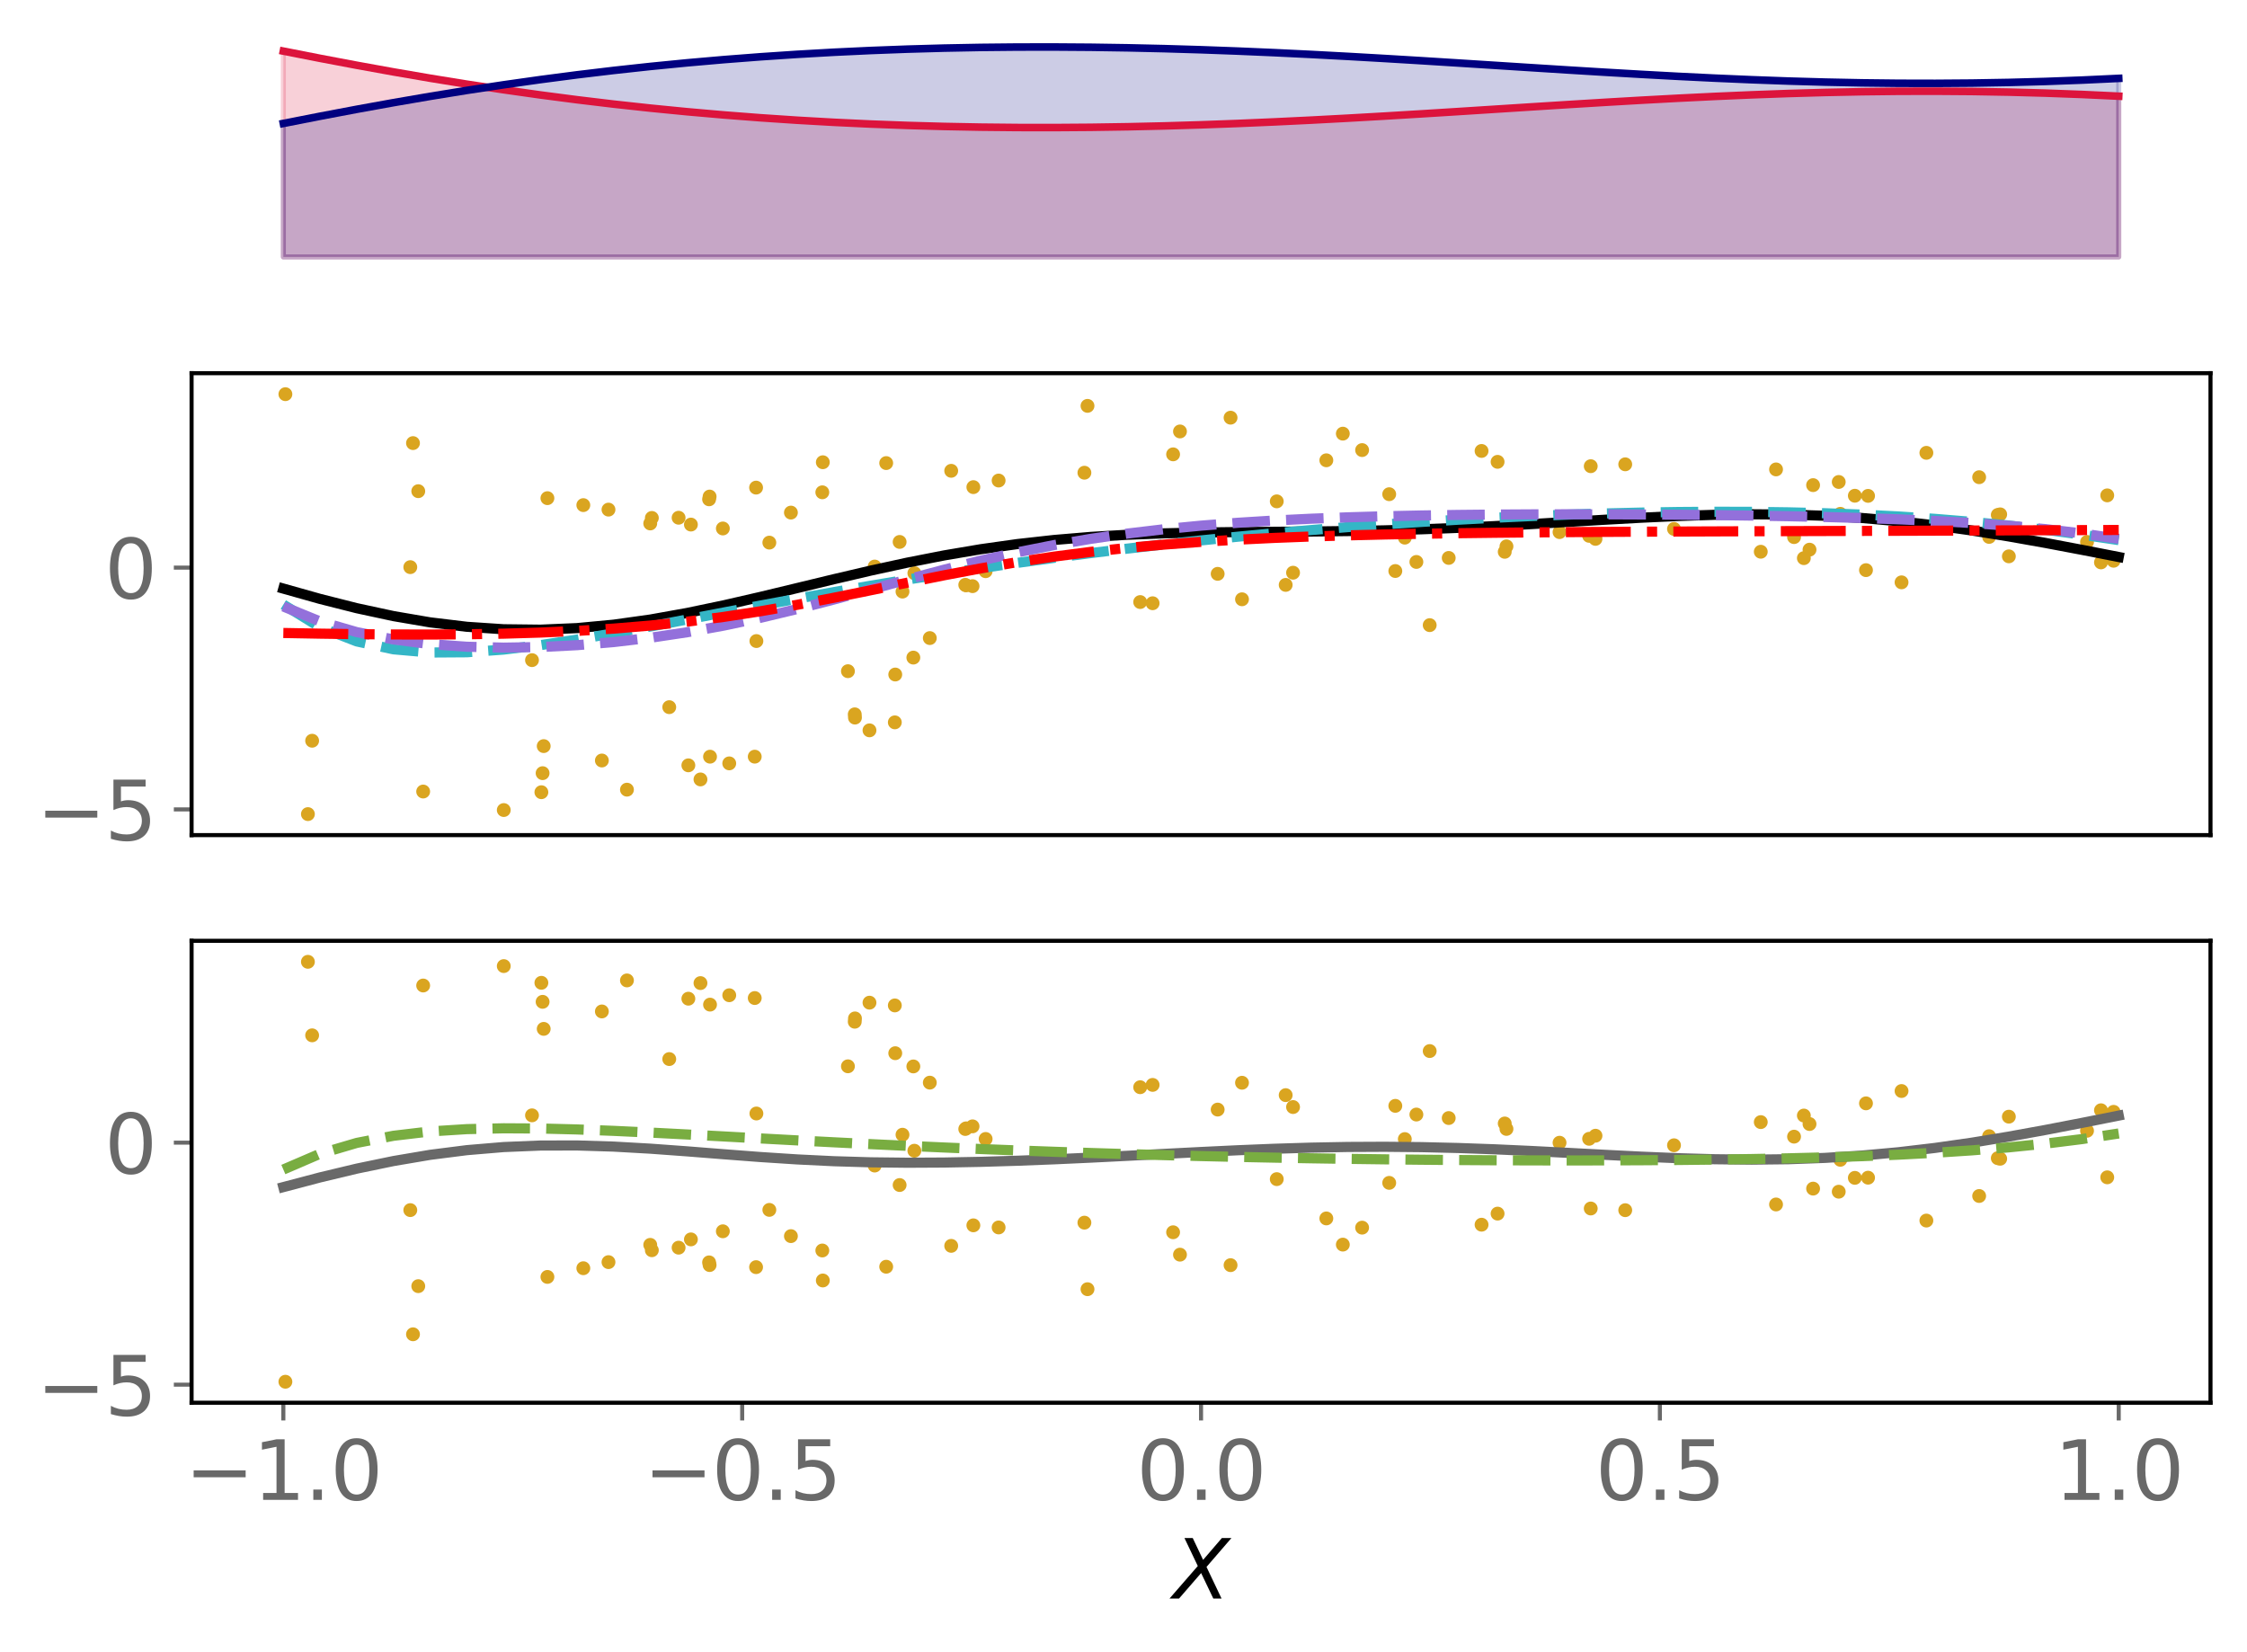 <?xml version="1.0" encoding="utf-8" standalone="no"?>
<!DOCTYPE svg PUBLIC "-//W3C//DTD SVG 1.1//EN"
  "http://www.w3.org/Graphics/SVG/1.1/DTD/svg11.dtd">
<svg xmlns:xlink="http://www.w3.org/1999/xlink" width="443.207pt" height="325.85pt" viewBox="0 0 443.207 325.85" xmlns="http://www.w3.org/2000/svg" version="1.1">
 <defs>
  <style type="text/css">*{stroke-linejoin: round; stroke-linecap: butt}</style>
 </defs>
 <g id="figure_1">
  <g id="patch_1">
   <path d="M 0 325.85 
L 443.207 325.85 
L 443.207 0 
L 0 0 
z
" style="fill: #ffffff"/>
  </g>
  <g id="axes_1">
   <g id="patch_2">
    <path d="M 37.788 52.756 
L 436.007 52.756 
L 436.007 7.2 
L 37.788 7.2 
z
" style="fill: #ffffff"/>
   </g>
   <g id="PolyCollection_1">
    <defs>
     <path id="m73ff13e850" d="M 55.888 -275.165 
L 55.888 -315.767 
L 63.129 -314.346 
L 70.369 -312.977 
L 77.609 -311.666 
L 84.85 -310.421 
L 92.09 -309.247 
L 99.331 -308.147 
L 106.571 -307.123 
L 113.811 -306.178 
L 121.052 -305.311 
L 128.292 -304.522 
L 135.532 -303.812 
L 142.773 -303.178 
L 150.013 -302.619 
L 157.254 -302.135 
L 164.494 -301.723 
L 171.734 -301.383 
L 178.975 -301.112 
L 186.215 -300.909 
L 193.455 -300.772 
L 200.696 -300.7 
L 207.936 -300.69 
L 215.176 -300.741 
L 222.417 -300.85 
L 229.657 -301.014 
L 236.898 -301.231 
L 244.138 -301.496 
L 251.378 -301.806 
L 258.619 -302.156 
L 265.859 -302.541 
L 273.099 -302.954 
L 280.34 -303.391 
L 287.58 -303.843 
L 294.82 -304.305 
L 302.061 -304.768 
L 309.301 -305.224 
L 316.541 -305.666 
L 323.782 -306.087 
L 331.022 -306.478 
L 338.263 -306.833 
L 345.503 -307.144 
L 352.743 -307.406 
L 359.984 -307.613 
L 367.224 -307.76 
L 374.464 -307.844 
L 381.705 -307.86 
L 388.945 -307.806 
L 396.185 -307.681 
L 403.426 -307.485 
L 410.666 -307.217 
L 417.907 -306.879 
L 417.907 -275.165 
L 417.907 -275.165 
L 410.666 -275.165 
L 403.426 -275.165 
L 396.185 -275.165 
L 388.945 -275.165 
L 381.705 -275.165 
L 374.464 -275.165 
L 367.224 -275.165 
L 359.984 -275.165 
L 352.743 -275.165 
L 345.503 -275.165 
L 338.263 -275.165 
L 331.022 -275.165 
L 323.782 -275.165 
L 316.541 -275.165 
L 309.301 -275.165 
L 302.061 -275.165 
L 294.82 -275.165 
L 287.58 -275.165 
L 280.34 -275.165 
L 273.099 -275.165 
L 265.859 -275.165 
L 258.619 -275.165 
L 251.378 -275.165 
L 244.138 -275.165 
L 236.898 -275.165 
L 229.657 -275.165 
L 222.417 -275.165 
L 215.176 -275.165 
L 207.936 -275.165 
L 200.696 -275.165 
L 193.455 -275.165 
L 186.215 -275.165 
L 178.975 -275.165 
L 171.734 -275.165 
L 164.494 -275.165 
L 157.254 -275.165 
L 150.013 -275.165 
L 142.773 -275.165 
L 135.532 -275.165 
L 128.292 -275.165 
L 121.052 -275.165 
L 113.811 -275.165 
L 106.571 -275.165 
L 99.331 -275.165 
L 92.09 -275.165 
L 84.85 -275.165 
L 77.609 -275.165 
L 70.369 -275.165 
L 63.129 -275.165 
L 55.888 -275.165 
z
" style="stroke: #dc143c; stroke-opacity: 0.2"/>
    </defs>
    <g clip-path="url(#pef1ccb3961)">
     <use xlink:href="#m73ff13e850" x="0" y="325.85" style="fill: #dc143c; fill-opacity: 0.2; stroke: #dc143c; stroke-opacity: 0.2"/>
    </g>
   </g>
   <g id="PolyCollection_2">
    <defs>
     <path id="m7c7f4d9063" d="M 55.888 -275.165 
L 55.888 -301.503 
L 63.129 -302.923 
L 70.369 -304.293 
L 77.609 -305.603 
L 84.85 -306.848 
L 92.09 -308.023 
L 99.331 -309.123 
L 106.571 -310.146 
L 113.811 -311.092 
L 121.052 -311.958 
L 128.292 -312.747 
L 135.532 -313.458 
L 142.773 -314.092 
L 150.013 -314.65 
L 157.254 -315.135 
L 164.494 -315.546 
L 171.734 -315.887 
L 178.975 -316.158 
L 186.215 -316.361 
L 193.455 -316.498 
L 200.696 -316.57 
L 207.936 -316.579 
L 215.176 -316.528 
L 222.417 -316.419 
L 229.657 -316.255 
L 236.898 -316.038 
L 244.138 -315.773 
L 251.378 -315.463 
L 258.619 -315.113 
L 265.859 -314.729 
L 273.099 -314.315 
L 280.34 -313.879 
L 287.58 -313.426 
L 294.82 -312.965 
L 302.061 -312.502 
L 309.301 -312.045 
L 316.541 -311.603 
L 323.782 -311.183 
L 331.022 -310.791 
L 338.263 -310.437 
L 345.503 -310.125 
L 352.743 -309.863 
L 359.984 -309.656 
L 367.224 -309.509 
L 374.464 -309.426 
L 381.705 -309.41 
L 388.945 -309.463 
L 396.185 -309.588 
L 403.426 -309.784 
L 410.666 -310.052 
L 417.907 -310.39 
L 417.907 -275.165 
L 417.907 -275.165 
L 410.666 -275.165 
L 403.426 -275.165 
L 396.185 -275.165 
L 388.945 -275.165 
L 381.705 -275.165 
L 374.464 -275.165 
L 367.224 -275.165 
L 359.984 -275.165 
L 352.743 -275.165 
L 345.503 -275.165 
L 338.263 -275.165 
L 331.022 -275.165 
L 323.782 -275.165 
L 316.541 -275.165 
L 309.301 -275.165 
L 302.061 -275.165 
L 294.82 -275.165 
L 287.58 -275.165 
L 280.34 -275.165 
L 273.099 -275.165 
L 265.859 -275.165 
L 258.619 -275.165 
L 251.378 -275.165 
L 244.138 -275.165 
L 236.898 -275.165 
L 229.657 -275.165 
L 222.417 -275.165 
L 215.176 -275.165 
L 207.936 -275.165 
L 200.696 -275.165 
L 193.455 -275.165 
L 186.215 -275.165 
L 178.975 -275.165 
L 171.734 -275.165 
L 164.494 -275.165 
L 157.254 -275.165 
L 150.013 -275.165 
L 142.773 -275.165 
L 135.532 -275.165 
L 128.292 -275.165 
L 121.052 -275.165 
L 113.811 -275.165 
L 106.571 -275.165 
L 99.331 -275.165 
L 92.09 -275.165 
L 84.85 -275.165 
L 77.609 -275.165 
L 70.369 -275.165 
L 63.129 -275.165 
L 55.888 -275.165 
z
" style="stroke: #000080; stroke-opacity: 0.2"/>
    </defs>
    <g clip-path="url(#pef1ccb3961)">
     <use xlink:href="#m7c7f4d9063" x="0" y="325.85" style="fill: #000080; fill-opacity: 0.2; stroke: #000080; stroke-opacity: 0.2"/>
    </g>
   </g>
   <g id="matplotlib.axis_1"/>
   <g id="matplotlib.axis_2"/>
   <g id="line2d_1">
    <path d="M 55.888 10.083 
L 63.129 11.504 
L 70.369 12.873 
L 77.609 14.184 
L 84.85 15.429 
L 92.09 16.603 
L 99.331 17.703 
L 106.571 18.727 
L 113.811 19.672 
L 121.052 20.539 
L 128.292 21.328 
L 135.532 22.038 
L 142.773 22.672 
L 150.013 23.231 
L 157.254 23.715 
L 164.494 24.127 
L 171.734 24.467 
L 178.975 24.738 
L 186.215 24.941 
L 193.455 25.078 
L 200.696 25.15 
L 207.936 25.16 
L 215.176 25.109 
L 222.417 25 
L 229.657 24.836 
L 236.898 24.619 
L 244.138 24.354 
L 251.378 24.044 
L 258.619 23.694 
L 265.859 23.309 
L 273.099 22.896 
L 280.34 22.459 
L 287.58 22.007 
L 294.82 21.545 
L 302.061 21.082 
L 309.301 20.626 
L 316.541 20.184 
L 323.782 19.763 
L 331.022 19.372 
L 338.263 19.017 
L 345.503 18.706 
L 352.743 18.444 
L 359.984 18.237 
L 367.224 18.09 
L 374.464 18.006 
L 381.705 17.99 
L 388.945 18.044 
L 396.185 18.169 
L 403.426 18.365 
L 410.666 18.633 
L 417.907 18.971 
" clip-path="url(#pef1ccb3961)" style="fill: none; stroke: #dc143c; stroke-width: 1.5; stroke-linecap: square"/>
   </g>
   <g id="line2d_2">
    <path d="M 55.888 24.347 
L 63.129 22.927 
L 70.369 21.557 
L 77.609 20.247 
L 84.85 19.002 
L 92.09 17.827 
L 99.331 16.727 
L 106.571 15.704 
L 113.811 14.758 
L 121.052 13.892 
L 128.292 13.103 
L 135.532 12.392 
L 142.773 11.758 
L 150.013 11.2 
L 157.254 10.715 
L 164.494 10.304 
L 171.734 9.963 
L 178.975 9.692 
L 186.215 9.489 
L 193.455 9.352 
L 200.696 9.28 
L 207.936 9.271 
L 215.176 9.322 
L 222.417 9.431 
L 229.657 9.595 
L 236.898 9.812 
L 244.138 10.077 
L 251.378 10.387 
L 258.619 10.737 
L 265.859 11.121 
L 273.099 11.535 
L 280.34 11.971 
L 287.58 12.424 
L 294.82 12.885 
L 302.061 13.348 
L 309.301 13.805 
L 316.541 14.247 
L 323.782 14.667 
L 331.022 15.059 
L 338.263 15.413 
L 345.503 15.725 
L 352.743 15.987 
L 359.984 16.194 
L 367.224 16.341 
L 374.464 16.424 
L 381.705 16.44 
L 388.945 16.387 
L 396.185 16.262 
L 403.426 16.066 
L 410.666 15.798 
L 417.907 15.46 
" clip-path="url(#pef1ccb3961)" style="fill: none; stroke: #000080; stroke-width: 1.5; stroke-linecap: square"/>
   </g>
  </g>
  <g id="axes_2">
   <g id="patch_3">
    <path d="M 37.788 164.718 
L 436.007 164.718 
L 436.007 73.607 
L 37.788 73.607 
z
" style="fill: #ffffff"/>
   </g>
   <g id="PathCollection_1">
    <defs>
     <path id="m4a7e6ec372" d="M 0 0.866 
C 0.23 0.866 0.45 0.775 0.612 0.612 
C 0.775 0.45 0.866 0.23 0.866 0 
C 0.866 -0.23 0.775 -0.45 0.612 -0.612 
C 0.45 -0.775 0.23 -0.866 0 -0.866 
C -0.23 -0.866 -0.45 -0.775 -0.612 -0.612 
C -0.775 -0.45 -0.866 -0.23 -0.866 0 
C -0.866 0.23 -0.775 0.45 -0.612 0.612 
C -0.45 0.775 -0.23 0.866 0 0.866 
z
" style="stroke: #daa520"/>
    </defs>
    <g clip-path="url(#p76c8425d05)">
     <use xlink:href="#m4a7e6ec372" x="313.764" y="91.953" style="fill: #daa520; stroke: #daa520"/>
     <use xlink:href="#m4a7e6ec372" x="135.775" y="150.956" style="fill: #daa520; stroke: #daa520"/>
     <use xlink:href="#m4a7e6ec372" x="295.39" y="91.094" style="fill: #daa520; stroke: #daa520"/>
     <use xlink:href="#m4a7e6ec372" x="107.242" y="147.163" style="fill: #daa520; stroke: #daa520"/>
     <use xlink:href="#m4a7e6ec372" x="350.314" y="92.588" style="fill: #daa520; stroke: #daa520"/>
     <use xlink:href="#m4a7e6ec372" x="162.198" y="97.103" style="fill: #daa520; stroke: #daa520"/>
     <use xlink:href="#m4a7e6ec372" x="168.594" y="140.896" style="fill: #daa520; stroke: #daa520"/>
     <use xlink:href="#m4a7e6ec372" x="174.798" y="91.339" style="fill: #daa520; stroke: #daa520"/>
     <use xlink:href="#m4a7e6ec372" x="264.866" y="85.534" style="fill: #daa520; stroke: #daa520"/>
     <use xlink:href="#m4a7e6ec372" x="171.501" y="144.055" style="fill: #daa520; stroke: #daa520"/>
     <use xlink:href="#m4a7e6ec372" x="285.751" y="110.046" style="fill: #daa520; stroke: #daa520"/>
     <use xlink:href="#m4a7e6ec372" x="167.249" y="132.386" style="fill: #daa520; stroke: #daa520"/>
     <use xlink:href="#m4a7e6ec372" x="396.234" y="109.734" style="fill: #daa520; stroke: #daa520"/>
     <use xlink:href="#m4a7e6ec372" x="162.297" y="91.173" style="fill: #daa520; stroke: #daa520"/>
     <use xlink:href="#m4a7e6ec372" x="176.499" y="142.478" style="fill: #daa520; stroke: #daa520"/>
     <use xlink:href="#m4a7e6ec372" x="191.99" y="96.083" style="fill: #daa520; stroke: #daa520"/>
     <use xlink:href="#m4a7e6ec372" x="296.8" y="108.841" style="fill: #daa520; stroke: #daa520"/>
     <use xlink:href="#m4a7e6ec372" x="180.353" y="113.053" style="fill: #daa520; stroke: #daa520"/>
     <use xlink:href="#m4a7e6ec372" x="394.525" y="101.452" style="fill: #daa520; stroke: #daa520"/>
     <use xlink:href="#m4a7e6ec372" x="297.141" y="107.765" style="fill: #daa520; stroke: #daa520"/>
     <use xlink:href="#m4a7e6ec372" x="274.013" y="97.478" style="fill: #daa520; stroke: #daa520"/>
     <use xlink:href="#m4a7e6ec372" x="227.349" y="118.986" style="fill: #daa520; stroke: #daa520"/>
     <use xlink:href="#m4a7e6ec372" x="330.187" y="104.328" style="fill: #daa520; stroke: #daa520"/>
     <use xlink:href="#m4a7e6ec372" x="194.41" y="112.667" style="fill: #daa520; stroke: #daa520"/>
     <use xlink:href="#m4a7e6ec372" x="375.068" y="114.862" style="fill: #daa520; stroke: #daa520"/>
     <use xlink:href="#m4a7e6ec372" x="183.399" y="125.855" style="fill: #daa520; stroke: #daa520"/>
     <use xlink:href="#m4a7e6ec372" x="368.463" y="97.807" style="fill: #daa520; stroke: #daa520"/>
     <use xlink:href="#m4a7e6ec372" x="118.716" y="150.004" style="fill: #daa520; stroke: #daa520"/>
     <use xlink:href="#m4a7e6ec372" x="279.373" y="110.838" style="fill: #daa520; stroke: #daa520"/>
     <use xlink:href="#m4a7e6ec372" x="123.662" y="155.756" style="fill: #daa520; stroke: #daa520"/>
     <use xlink:href="#m4a7e6ec372" x="140.049" y="149.25" style="fill: #daa520; stroke: #daa520"/>
     <use xlink:href="#m4a7e6ec372" x="107.974" y="98.259" style="fill: #daa520; stroke: #daa520"/>
     <use xlink:href="#m4a7e6ec372" x="81.461" y="87.398" style="fill: #daa520; stroke: #daa520"/>
     <use xlink:href="#m4a7e6ec372" x="60.733" y="160.576" style="fill: #daa520; stroke: #daa520"/>
     <use xlink:href="#m4a7e6ec372" x="416.892" y="110.607" style="fill: #daa520; stroke: #daa520"/>
     <use xlink:href="#m4a7e6ec372" x="347.301" y="108.827" style="fill: #daa520; stroke: #daa520"/>
     <use xlink:href="#m4a7e6ec372" x="232.744" y="85.099" style="fill: #daa520; stroke: #daa520"/>
     <use xlink:href="#m4a7e6ec372" x="128.255" y="103.249" style="fill: #daa520; stroke: #daa520"/>
     <use xlink:href="#m4a7e6ec372" x="142.578" y="104.238" style="fill: #daa520; stroke: #daa520"/>
     <use xlink:href="#m4a7e6ec372" x="242.721" y="82.384" style="fill: #daa520; stroke: #daa520"/>
     <use xlink:href="#m4a7e6ec372" x="104.934" y="130.208" style="fill: #daa520; stroke: #daa520"/>
     <use xlink:href="#m4a7e6ec372" x="143.839" y="150.57" style="fill: #daa520; stroke: #daa520"/>
     <use xlink:href="#m4a7e6ec372" x="106.784" y="156.258" style="fill: #daa520; stroke: #daa520"/>
     <use xlink:href="#m4a7e6ec372" x="224.893" y="118.751" style="fill: #daa520; stroke: #daa520"/>
     <use xlink:href="#m4a7e6ec372" x="307.61" y="104.955" style="fill: #daa520; stroke: #daa520"/>
     <use xlink:href="#m4a7e6ec372" x="132.005" y="139.483" style="fill: #daa520; stroke: #daa520"/>
     <use xlink:href="#m4a7e6ec372" x="136.277" y="103.468" style="fill: #daa520; stroke: #daa520"/>
     <use xlink:href="#m4a7e6ec372" x="120.021" y="100.519" style="fill: #daa520; stroke: #daa520"/>
     <use xlink:href="#m4a7e6ec372" x="390.376" y="94.125" style="fill: #daa520; stroke: #daa520"/>
     <use xlink:href="#m4a7e6ec372" x="362.994" y="101.349" style="fill: #daa520; stroke: #daa520"/>
     <use xlink:href="#m4a7e6ec372" x="139.966" y="97.942" style="fill: #daa520; stroke: #daa520"/>
     <use xlink:href="#m4a7e6ec372" x="178.013" y="116.689" style="fill: #daa520; stroke: #daa520"/>
     <use xlink:href="#m4a7e6ec372" x="320.567" y="91.583" style="fill: #daa520; stroke: #daa520"/>
     <use xlink:href="#m4a7e6ec372" x="411.654" y="106.895" style="fill: #daa520; stroke: #daa520"/>
     <use xlink:href="#m4a7e6ec372" x="187.619" y="92.864" style="fill: #daa520; stroke: #daa520"/>
     <use xlink:href="#m4a7e6ec372" x="191.829" y="115.617" style="fill: #daa520; stroke: #daa520"/>
     <use xlink:href="#m4a7e6ec372" x="190.393" y="115.362" style="fill: #daa520; stroke: #daa520"/>
     <use xlink:href="#m4a7e6ec372" x="292.23" y="88.946" style="fill: #daa520; stroke: #daa520"/>
     <use xlink:href="#m4a7e6ec372" x="231.387" y="89.616" style="fill: #daa520; stroke: #daa520"/>
     <use xlink:href="#m4a7e6ec372" x="394.051" y="101.565" style="fill: #daa520; stroke: #daa520"/>
     <use xlink:href="#m4a7e6ec372" x="314.702" y="106.289" style="fill: #daa520; stroke: #daa520"/>
     <use xlink:href="#m4a7e6ec372" x="148.867" y="149.247" style="fill: #daa520; stroke: #daa520"/>
     <use xlink:href="#m4a7e6ec372" x="82.501" y="96.882" style="fill: #daa520; stroke: #daa520"/>
     <use xlink:href="#m4a7e6ec372" x="268.668" y="88.776" style="fill: #daa520; stroke: #daa520"/>
     <use xlink:href="#m4a7e6ec372" x="61.567" y="146.104" style="fill: #daa520; stroke: #daa520"/>
     <use xlink:href="#m4a7e6ec372" x="99.365" y="159.776" style="fill: #daa520; stroke: #daa520"/>
     <use xlink:href="#m4a7e6ec372" x="151.748" y="107.027" style="fill: #daa520; stroke: #daa520"/>
     <use xlink:href="#m4a7e6ec372" x="133.85" y="102.119" style="fill: #daa520; stroke: #daa520"/>
     <use xlink:href="#m4a7e6ec372" x="139.864" y="98.486" style="fill: #daa520; stroke: #daa520"/>
     <use xlink:href="#m4a7e6ec372" x="138.164" y="153.737" style="fill: #daa520; stroke: #daa520"/>
     <use xlink:href="#m4a7e6ec372" x="168.635" y="141.541" style="fill: #daa520; stroke: #daa520"/>
     <use xlink:href="#m4a7e6ec372" x="240.178" y="113.186" style="fill: #daa520; stroke: #daa520"/>
     <use xlink:href="#m4a7e6ec372" x="255.047" y="112.963" style="fill: #daa520; stroke: #daa520"/>
     <use xlink:href="#m4a7e6ec372" x="253.593" y="115.368" style="fill: #daa520; stroke: #daa520"/>
     <use xlink:href="#m4a7e6ec372" x="149.132" y="96.178" style="fill: #daa520; stroke: #daa520"/>
     <use xlink:href="#m4a7e6ec372" x="83.468" y="156.124" style="fill: #daa520; stroke: #daa520"/>
     <use xlink:href="#m4a7e6ec372" x="180.151" y="129.706" style="fill: #daa520; stroke: #daa520"/>
     <use xlink:href="#m4a7e6ec372" x="213.892" y="93.24" style="fill: #daa520; stroke: #daa520"/>
     <use xlink:href="#m4a7e6ec372" x="80.928" y="111.864" style="fill: #daa520; stroke: #daa520"/>
     <use xlink:href="#m4a7e6ec372" x="196.972" y="94.782" style="fill: #daa520; stroke: #daa520"/>
     <use xlink:href="#m4a7e6ec372" x="277.09" y="106.046" style="fill: #daa520; stroke: #daa520"/>
     <use xlink:href="#m4a7e6ec372" x="282" y="123.303" style="fill: #daa520; stroke: #daa520"/>
     <use xlink:href="#m4a7e6ec372" x="415.641" y="97.708" style="fill: #daa520; stroke: #daa520"/>
     <use xlink:href="#m4a7e6ec372" x="365.857" y="97.781" style="fill: #daa520; stroke: #daa520"/>
     <use xlink:href="#m4a7e6ec372" x="172.524" y="111.746" style="fill: #daa520; stroke: #daa520"/>
     <use xlink:href="#m4a7e6ec372" x="368.053" y="112.456" style="fill: #daa520; stroke: #daa520"/>
     <use xlink:href="#m4a7e6ec372" x="392.338" y="105.904" style="fill: #daa520; stroke: #daa520"/>
     <use xlink:href="#m4a7e6ec372" x="190.568" y="115.46" style="fill: #daa520; stroke: #daa520"/>
     <use xlink:href="#m4a7e6ec372" x="356.916" y="108.417" style="fill: #daa520; stroke: #daa520"/>
     <use xlink:href="#m4a7e6ec372" x="414.404" y="110.928" style="fill: #daa520; stroke: #daa520"/>
     <use xlink:href="#m4a7e6ec372" x="251.833" y="98.888" style="fill: #daa520; stroke: #daa520"/>
     <use xlink:href="#m4a7e6ec372" x="214.504" y="80.054" style="fill: #daa520; stroke: #daa520"/>
     <use xlink:href="#m4a7e6ec372" x="353.865" y="105.939" style="fill: #daa520; stroke: #daa520"/>
     <use xlink:href="#m4a7e6ec372" x="355.8" y="110.091" style="fill: #daa520; stroke: #daa520"/>
     <use xlink:href="#m4a7e6ec372" x="56.292" y="77.748" style="fill: #daa520; stroke: #daa520"/>
     <use xlink:href="#m4a7e6ec372" x="379.966" y="89.319" style="fill: #daa520; stroke: #daa520"/>
     <use xlink:href="#m4a7e6ec372" x="357.622" y="95.688" style="fill: #daa520; stroke: #daa520"/>
     <use xlink:href="#m4a7e6ec372" x="128.573" y="102.158" style="fill: #daa520; stroke: #daa520"/>
     <use xlink:href="#m4a7e6ec372" x="115.058" y="99.631" style="fill: #daa520; stroke: #daa520"/>
     <use xlink:href="#m4a7e6ec372" x="261.611" y="90.79" style="fill: #daa520; stroke: #daa520"/>
     <use xlink:href="#m4a7e6ec372" x="275.218" y="112.629" style="fill: #daa520; stroke: #daa520"/>
     <use xlink:href="#m4a7e6ec372" x="362.68" y="95.065" style="fill: #daa520; stroke: #daa520"/>
     <use xlink:href="#m4a7e6ec372" x="313.445" y="105.691" style="fill: #daa520; stroke: #daa520"/>
     <use xlink:href="#m4a7e6ec372" x="107.025" y="152.502" style="fill: #daa520; stroke: #daa520"/>
     <use xlink:href="#m4a7e6ec372" x="177.446" y="106.891" style="fill: #daa520; stroke: #daa520"/>
     <use xlink:href="#m4a7e6ec372" x="149.195" y="126.443" style="fill: #daa520; stroke: #daa520"/>
     <use xlink:href="#m4a7e6ec372" x="244.979" y="118.204" style="fill: #daa520; stroke: #daa520"/>
     <use xlink:href="#m4a7e6ec372" x="156.002" y="101.105" style="fill: #daa520; stroke: #daa520"/>
     <use xlink:href="#m4a7e6ec372" x="176.584" y="133.044" style="fill: #daa520; stroke: #daa520"/>
    </g>
   </g>
   <g id="matplotlib.axis_3"/>
   <g id="matplotlib.axis_4">
    <g id="ytick_1">
     <g id="line2d_3">
      <defs>
       <path id="me72f6f0a74" d="M 0 0 
L -3.5 0 
" style="stroke: #696969; stroke-width: 0.8"/>
      </defs>
      <g>
       <use xlink:href="#me72f6f0a74" x="37.788" y="159.645" style="fill: #696969; stroke: #696969; stroke-width: 0.8"/>
      </g>
     </g>
     <g id="text_1">
      <!-- −5 -->
      <g style="fill: #696969" transform="translate(7.2 165.724) scale(0.16 -0.16)">
       <defs>
        <path id="DejaVuSans-2212" d="M 678 2272 
L 4684 2272 
L 4684 1741 
L 678 1741 
L 678 2272 
z
" transform="scale(0.016)"/>
        <path id="DejaVuSans-35" d="M 691 4666 
L 3169 4666 
L 3169 4134 
L 1269 4134 
L 1269 2991 
Q 1406 3038 1543 3061 
Q 1681 3084 1819 3084 
Q 2600 3084 3056 2656 
Q 3513 2228 3513 1497 
Q 3513 744 3044 326 
Q 2575 -91 1722 -91 
Q 1428 -91 1123 -41 
Q 819 9 494 109 
L 494 744 
Q 775 591 1075 516 
Q 1375 441 1709 441 
Q 2250 441 2565 725 
Q 2881 1009 2881 1497 
Q 2881 1984 2565 2268 
Q 2250 2553 1709 2553 
Q 1456 2553 1204 2497 
Q 953 2441 691 2322 
L 691 4666 
z
" transform="scale(0.016)"/>
       </defs>
       <use xlink:href="#DejaVuSans-2212"/>
       <use xlink:href="#DejaVuSans-35" x="83.789"/>
      </g>
     </g>
    </g>
    <g id="ytick_2">
     <g id="line2d_4">
      <g>
       <use xlink:href="#me72f6f0a74" x="37.788" y="111.956" style="fill: #696969; stroke: #696969; stroke-width: 0.8"/>
      </g>
     </g>
     <g id="text_2">
      <!-- 0 -->
      <g style="fill: #696969" transform="translate(20.608 118.035) scale(0.16 -0.16)">
       <defs>
        <path id="DejaVuSans-30" d="M 2034 4250 
Q 1547 4250 1301 3770 
Q 1056 3291 1056 2328 
Q 1056 1369 1301 889 
Q 1547 409 2034 409 
Q 2525 409 2770 889 
Q 3016 1369 3016 2328 
Q 3016 3291 2770 3770 
Q 2525 4250 2034 4250 
z
M 2034 4750 
Q 2819 4750 3233 4129 
Q 3647 3509 3647 2328 
Q 3647 1150 3233 529 
Q 2819 -91 2034 -91 
Q 1250 -91 836 529 
Q 422 1150 422 2328 
Q 422 3509 836 4129 
Q 1250 4750 2034 4750 
z
" transform="scale(0.016)"/>
       </defs>
       <use xlink:href="#DejaVuSans-30"/>
      </g>
     </g>
    </g>
   </g>
   <g id="line2d_5">
    <path d="M 55.888 116.094 
L 63.129 118.132 
L 70.369 119.962 
L 77.609 121.522 
L 84.85 122.759 
L 92.09 123.632 
L 99.331 124.116 
L 106.571 124.2 
L 113.811 123.89 
L 121.052 123.21 
L 128.292 122.198 
L 135.532 120.904 
L 142.773 119.392 
L 150.013 117.73 
L 157.254 115.989 
L 164.494 114.24 
L 171.734 112.549 
L 178.975 110.972 
L 186.215 109.554 
L 193.455 108.328 
L 200.696 107.31 
L 207.936 106.504 
L 215.176 105.899 
L 222.417 105.474 
L 229.657 105.198 
L 236.898 105.035 
L 244.138 104.946 
L 251.378 104.892 
L 258.619 104.836 
L 265.859 104.749 
L 273.099 104.608 
L 280.34 104.4 
L 287.58 104.12 
L 294.82 103.773 
L 302.061 103.374 
L 309.301 102.945 
L 316.541 102.514 
L 323.782 102.113 
L 331.022 101.778 
L 338.263 101.542 
L 345.503 101.439 
L 352.743 101.496 
L 359.984 101.735 
L 367.224 102.168 
L 374.464 102.801 
L 381.705 103.629 
L 388.945 104.637 
L 396.185 105.8 
L 403.426 107.086 
L 410.666 108.455 
L 417.907 109.863 
" clip-path="url(#p76c8425d05)" style="fill: none; stroke: #000000; stroke-width: 2; stroke-linecap: square"/>
   </g>
   <g id="line2d_6">
    <path d="M 55.888 119.252 
L 63.129 123.713 
L 70.369 126.517 
L 77.609 128.073 
L 84.85 128.703 
L 92.09 128.656 
L 99.331 128.124 
L 106.571 127.252 
L 113.811 126.151 
L 121.052 124.903 
L 128.292 123.569 
L 135.532 122.193 
L 142.773 120.807 
L 150.013 119.435 
L 157.254 118.091 
L 164.494 116.786 
L 171.734 115.528 
L 178.975 114.32 
L 186.215 113.165 
L 193.455 112.065 
L 200.696 111.019 
L 207.936 110.027 
L 215.176 109.09 
L 222.417 108.205 
L 229.657 107.373 
L 236.898 106.592 
L 244.138 105.862 
L 251.378 105.181 
L 258.619 104.55 
L 265.859 103.968 
L 273.099 103.434 
L 280.34 102.949 
L 287.58 102.513 
L 294.82 102.126 
L 302.061 101.79 
L 309.301 101.505 
L 316.541 101.275 
L 323.782 101.101 
L 331.022 100.988 
L 338.263 100.938 
L 345.503 100.958 
L 352.743 101.054 
L 359.984 101.232 
L 367.224 101.501 
L 374.464 101.868 
L 381.705 102.344 
L 388.945 102.936 
L 396.185 103.651 
L 403.426 104.491 
L 410.666 105.455 
L 417.907 106.532 
" clip-path="url(#p76c8425d05)" style="fill: none; stroke-dasharray: 7.4,3.2; stroke-dashoffset: 0; stroke: #34b6c6; stroke-width: 2"/>
   </g>
   <g id="line2d_7">
    <path d="M 55.888 119.628 
L 63.129 122.58 
L 70.369 124.683 
L 77.609 126.127 
L 84.85 127.053 
L 92.09 127.566 
L 99.331 127.741 
L 106.571 127.627 
L 113.811 127.256 
L 121.052 126.643 
L 128.292 125.794 
L 135.532 124.709 
L 142.773 123.393 
L 150.013 121.857 
L 157.254 120.125 
L 164.494 118.244 
L 171.734 116.274 
L 178.975 114.29 
L 186.215 112.367 
L 193.455 110.568 
L 200.696 108.939 
L 207.936 107.507 
L 215.176 106.276 
L 222.417 105.24 
L 229.657 104.381 
L 236.898 103.68 
L 244.138 103.115 
L 251.378 102.665 
L 258.619 102.311 
L 265.859 102.037 
L 273.099 101.829 
L 280.34 101.675 
L 287.58 101.566 
L 294.82 101.495 
L 302.061 101.454 
L 309.301 101.44 
L 316.541 101.449 
L 323.782 101.479 
L 331.022 101.529 
L 338.263 101.601 
L 345.503 101.697 
L 352.743 101.82 
L 359.984 101.977 
L 367.224 102.176 
L 374.464 102.43 
L 381.705 102.754 
L 388.945 103.167 
L 396.185 103.694 
L 403.426 104.365 
L 410.666 105.217 
L 417.907 106.293 
" clip-path="url(#p76c8425d05)" style="fill: none; stroke-dasharray: 7.4,3.2; stroke-dashoffset: 0; stroke: #9370db; stroke-width: 2"/>
   </g>
   <g id="line2d_8">
    <path d="M 55.888 124.852 
L 63.129 124.983 
L 70.369 125.084 
L 77.609 125.146 
L 84.85 125.158 
L 92.09 125.11 
L 99.331 124.986 
L 106.571 124.77 
L 113.811 124.443 
L 121.052 123.988 
L 128.292 123.385 
L 135.532 122.618 
L 142.773 121.678 
L 150.013 120.565 
L 157.254 119.295 
L 164.494 117.898 
L 171.734 116.423 
L 178.975 114.929 
L 186.215 113.473 
L 193.455 112.109 
L 200.696 110.873 
L 207.936 109.785 
L 215.176 108.851 
L 222.417 108.064 
L 229.657 107.412 
L 236.898 106.878 
L 244.138 106.445 
L 251.378 106.097 
L 258.619 105.819 
L 265.859 105.598 
L 273.099 105.422 
L 280.34 105.283 
L 287.58 105.172 
L 294.82 105.085 
L 302.061 105.015 
L 309.301 104.958 
L 316.541 104.912 
L 323.782 104.874 
L 331.022 104.841 
L 338.263 104.812 
L 345.503 104.786 
L 352.743 104.762 
L 359.984 104.738 
L 367.224 104.715 
L 374.464 104.691 
L 381.705 104.667 
L 388.945 104.642 
L 396.185 104.616 
L 403.426 104.589 
L 410.666 104.561 
L 417.907 104.531 
" clip-path="url(#p76c8425d05)" style="fill: none; stroke-dasharray: 12.8,3.2,2,3.2; stroke-dashoffset: 0; stroke: #ff0000; stroke-width: 2"/>
   </g>
   <g id="patch_4">
    <path d="M 37.788 164.718 
L 37.788 73.607 
" style="fill: none; stroke: #000000; stroke-width: 0.8; stroke-linejoin: miter; stroke-linecap: square"/>
   </g>
   <g id="patch_5">
    <path d="M 436.007 164.718 
L 436.007 73.607 
" style="fill: none; stroke: #000000; stroke-width: 0.8; stroke-linejoin: miter; stroke-linecap: square"/>
   </g>
   <g id="patch_6">
    <path d="M 37.788 164.718 
L 436.007 164.718 
" style="fill: none; stroke: #000000; stroke-width: 0.8; stroke-linejoin: miter; stroke-linecap: square"/>
   </g>
   <g id="patch_7">
    <path d="M 37.788 73.607 
L 436.007 73.607 
" style="fill: none; stroke: #000000; stroke-width: 0.8; stroke-linejoin: miter; stroke-linecap: square"/>
   </g>
  </g>
  <g id="axes_3">
   <g id="patch_8">
    <path d="M 37.788 276.68 
L 436.007 276.68 
L 436.007 185.569 
L 37.788 185.569 
z
" style="fill: #ffffff"/>
   </g>
   <g id="PathCollection_2">
    <g clip-path="url(#p07ce1f8cd3)">
     <use xlink:href="#m4a7e6ec372" x="313.764" y="238.368" style="fill: #daa520; stroke: #daa520"/>
     <use xlink:href="#m4a7e6ec372" x="135.775" y="196.985" style="fill: #daa520; stroke: #daa520"/>
     <use xlink:href="#m4a7e6ec372" x="295.39" y="239.378" style="fill: #daa520; stroke: #daa520"/>
     <use xlink:href="#m4a7e6ec372" x="107.242" y="202.938" style="fill: #daa520; stroke: #daa520"/>
     <use xlink:href="#m4a7e6ec372" x="350.314" y="237.573" style="fill: #daa520; stroke: #daa520"/>
     <use xlink:href="#m4a7e6ec372" x="162.198" y="246.65" style="fill: #daa520; stroke: #daa520"/>
     <use xlink:href="#m4a7e6ec372" x="168.594" y="201.529" style="fill: #daa520; stroke: #daa520"/>
     <use xlink:href="#m4a7e6ec372" x="174.798" y="249.854" style="fill: #daa520; stroke: #daa520"/>
     <use xlink:href="#m4a7e6ec372" x="264.866" y="245.491" style="fill: #daa520; stroke: #daa520"/>
     <use xlink:href="#m4a7e6ec372" x="171.501" y="197.769" style="fill: #daa520; stroke: #daa520"/>
     <use xlink:href="#m4a7e6ec372" x="285.751" y="220.527" style="fill: #daa520; stroke: #daa520"/>
     <use xlink:href="#m4a7e6ec372" x="167.249" y="210.322" style="fill: #daa520; stroke: #daa520"/>
     <use xlink:href="#m4a7e6ec372" x="396.234" y="220.256" style="fill: #daa520; stroke: #daa520"/>
     <use xlink:href="#m4a7e6ec372" x="162.297" y="252.566" style="fill: #daa520; stroke: #daa520"/>
     <use xlink:href="#m4a7e6ec372" x="176.499" y="198.312" style="fill: #daa520; stroke: #daa520"/>
     <use xlink:href="#m4a7e6ec372" x="191.99" y="241.689" style="fill: #daa520; stroke: #daa520"/>
     <use xlink:href="#m4a7e6ec372" x="296.8" y="221.598" style="fill: #daa520; stroke: #daa520"/>
     <use xlink:href="#m4a7e6ec372" x="180.353" y="226.975" style="fill: #daa520; stroke: #daa520"/>
     <use xlink:href="#m4a7e6ec372" x="394.525" y="228.553" style="fill: #daa520; stroke: #daa520"/>
     <use xlink:href="#m4a7e6ec372" x="297.141" y="222.672" style="fill: #daa520; stroke: #daa520"/>
     <use xlink:href="#m4a7e6ec372" x="274.013" y="233.312" style="fill: #daa520; stroke: #daa520"/>
     <use xlink:href="#m4a7e6ec372" x="227.349" y="213.988" style="fill: #daa520; stroke: #daa520"/>
     <use xlink:href="#m4a7e6ec372" x="330.187" y="225.897" style="fill: #daa520; stroke: #daa520"/>
     <use xlink:href="#m4a7e6ec372" x="194.41" y="224.65" style="fill: #daa520; stroke: #daa520"/>
     <use xlink:href="#m4a7e6ec372" x="375.068" y="215.196" style="fill: #daa520; stroke: #daa520"/>
     <use xlink:href="#m4a7e6ec372" x="183.399" y="213.544" style="fill: #daa520; stroke: #daa520"/>
     <use xlink:href="#m4a7e6ec372" x="368.463" y="232.29" style="fill: #daa520; stroke: #daa520"/>
     <use xlink:href="#m4a7e6ec372" x="118.716" y="199.5" style="fill: #daa520; stroke: #daa520"/>
     <use xlink:href="#m4a7e6ec372" x="279.373" y="219.835" style="fill: #daa520; stroke: #daa520"/>
     <use xlink:href="#m4a7e6ec372" x="123.662" y="193.38" style="fill: #daa520; stroke: #daa520"/>
     <use xlink:href="#m4a7e6ec372" x="140.049" y="198.155" style="fill: #daa520; stroke: #daa520"/>
     <use xlink:href="#m4a7e6ec372" x="107.974" y="251.863" style="fill: #daa520; stroke: #daa520"/>
     <use xlink:href="#m4a7e6ec372" x="81.461" y="263.179" style="fill: #daa520; stroke: #daa520"/>
     <use xlink:href="#m4a7e6ec372" x="60.733" y="189.71" style="fill: #daa520; stroke: #daa520"/>
     <use xlink:href="#m4a7e6ec372" x="416.892" y="219.302" style="fill: #daa520; stroke: #daa520"/>
     <use xlink:href="#m4a7e6ec372" x="347.301" y="221.328" style="fill: #daa520; stroke: #daa520"/>
     <use xlink:href="#m4a7e6ec372" x="232.744" y="247.473" style="fill: #daa520; stroke: #daa520"/>
     <use xlink:href="#m4a7e6ec372" x="128.255" y="245.539" style="fill: #daa520; stroke: #daa520"/>
     <use xlink:href="#m4a7e6ec372" x="142.578" y="242.864" style="fill: #daa520; stroke: #daa520"/>
     <use xlink:href="#m4a7e6ec372" x="242.721" y="249.543" style="fill: #daa520; stroke: #daa520"/>
     <use xlink:href="#m4a7e6ec372" x="104.934" y="219.993" style="fill: #daa520; stroke: #daa520"/>
     <use xlink:href="#m4a7e6ec372" x="143.839" y="196.305" style="fill: #daa520; stroke: #daa520"/>
     <use xlink:href="#m4a7e6ec372" x="106.784" y="193.852" style="fill: #daa520; stroke: #daa520"/>
     <use xlink:href="#m4a7e6ec372" x="224.893" y="214.444" style="fill: #daa520; stroke: #daa520"/>
     <use xlink:href="#m4a7e6ec372" x="307.61" y="225.395" style="fill: #daa520; stroke: #daa520"/>
     <use xlink:href="#m4a7e6ec372" x="132.005" y="208.893" style="fill: #daa520; stroke: #daa520"/>
     <use xlink:href="#m4a7e6ec372" x="136.277" y="244.461" style="fill: #daa520; stroke: #daa520"/>
     <use xlink:href="#m4a7e6ec372" x="120.021" y="248.946" style="fill: #daa520; stroke: #daa520"/>
     <use xlink:href="#m4a7e6ec372" x="390.376" y="235.902" style="fill: #daa520; stroke: #daa520"/>
     <use xlink:href="#m4a7e6ec372" x="362.994" y="228.762" style="fill: #daa520; stroke: #daa520"/>
     <use xlink:href="#m4a7e6ec372" x="139.966" y="249.525" style="fill: #daa520; stroke: #daa520"/>
     <use xlink:href="#m4a7e6ec372" x="178.013" y="223.815" style="fill: #daa520; stroke: #daa520"/>
     <use xlink:href="#m4a7e6ec372" x="320.567" y="238.7" style="fill: #daa520; stroke: #daa520"/>
     <use xlink:href="#m4a7e6ec372" x="411.654" y="223.039" style="fill: #daa520; stroke: #daa520"/>
     <use xlink:href="#m4a7e6ec372" x="187.619" y="245.736" style="fill: #daa520; stroke: #daa520"/>
     <use xlink:href="#m4a7e6ec372" x="191.829" y="222.164" style="fill: #daa520; stroke: #daa520"/>
     <use xlink:href="#m4a7e6ec372" x="190.393" y="222.687" style="fill: #daa520; stroke: #daa520"/>
     <use xlink:href="#m4a7e6ec372" x="292.23" y="241.563" style="fill: #daa520; stroke: #daa520"/>
     <use xlink:href="#m4a7e6ec372" x="231.387" y="243.055" style="fill: #daa520; stroke: #daa520"/>
     <use xlink:href="#m4a7e6ec372" x="394.051" y="228.442" style="fill: #daa520; stroke: #daa520"/>
     <use xlink:href="#m4a7e6ec372" x="314.702" y="224.012" style="fill: #daa520; stroke: #daa520"/>
     <use xlink:href="#m4a7e6ec372" x="148.867" y="196.856" style="fill: #daa520; stroke: #daa520"/>
     <use xlink:href="#m4a7e6ec372" x="82.501" y="253.685" style="fill: #daa520; stroke: #daa520"/>
     <use xlink:href="#m4a7e6ec372" x="268.668" y="242.145" style="fill: #daa520; stroke: #daa520"/>
     <use xlink:href="#m4a7e6ec372" x="61.567" y="204.211" style="fill: #daa520; stroke: #daa520"/>
     <use xlink:href="#m4a7e6ec372" x="99.365" y="190.554" style="fill: #daa520; stroke: #daa520"/>
     <use xlink:href="#m4a7e6ec372" x="151.748" y="238.64" style="fill: #daa520; stroke: #daa520"/>
     <use xlink:href="#m4a7e6ec372" x="133.85" y="246.093" style="fill: #daa520; stroke: #daa520"/>
     <use xlink:href="#m4a7e6ec372" x="139.864" y="248.993" style="fill: #daa520; stroke: #daa520"/>
     <use xlink:href="#m4a7e6ec372" x="138.164" y="193.908" style="fill: #daa520; stroke: #daa520"/>
     <use xlink:href="#m4a7e6ec372" x="168.635" y="200.874" style="fill: #daa520; stroke: #daa520"/>
     <use xlink:href="#m4a7e6ec372" x="240.178" y="218.858" style="fill: #daa520; stroke: #daa520"/>
     <use xlink:href="#m4a7e6ec372" x="255.047" y="218.358" style="fill: #daa520; stroke: #daa520"/>
     <use xlink:href="#m4a7e6ec372" x="253.593" y="216.007" style="fill: #daa520; stroke: #daa520"/>
     <use xlink:href="#m4a7e6ec372" x="149.132" y="249.936" style="fill: #daa520; stroke: #daa520"/>
     <use xlink:href="#m4a7e6ec372" x="83.468" y="194.385" style="fill: #daa520; stroke: #daa520"/>
     <use xlink:href="#m4a7e6ec372" x="180.151" y="210.346" style="fill: #daa520; stroke: #daa520"/>
     <use xlink:href="#m4a7e6ec372" x="213.892" y="241.161" style="fill: #daa520; stroke: #daa520"/>
     <use xlink:href="#m4a7e6ec372" x="80.928" y="238.686" style="fill: #daa520; stroke: #daa520"/>
     <use xlink:href="#m4a7e6ec372" x="196.972" y="242.106" style="fill: #daa520; stroke: #daa520"/>
     <use xlink:href="#m4a7e6ec372" x="277.09" y="224.674" style="fill: #daa520; stroke: #daa520"/>
     <use xlink:href="#m4a7e6ec372" x="282" y="207.314" style="fill: #daa520; stroke: #daa520"/>
     <use xlink:href="#m4a7e6ec372" x="415.641" y="232.219" style="fill: #daa520; stroke: #daa520"/>
     <use xlink:href="#m4a7e6ec372" x="365.857" y="232.324" style="fill: #daa520; stroke: #daa520"/>
     <use xlink:href="#m4a7e6ec372" x="172.524" y="229.898" style="fill: #daa520; stroke: #daa520"/>
     <use xlink:href="#m4a7e6ec372" x="368.053" y="217.628" style="fill: #daa520; stroke: #daa520"/>
     <use xlink:href="#m4a7e6ec372" x="392.338" y="224.105" style="fill: #daa520; stroke: #daa520"/>
     <use xlink:href="#m4a7e6ec372" x="190.568" y="222.557" style="fill: #daa520; stroke: #daa520"/>
     <use xlink:href="#m4a7e6ec372" x="356.916" y="221.706" style="fill: #daa520; stroke: #daa520"/>
     <use xlink:href="#m4a7e6ec372" x="414.404" y="218.991" style="fill: #daa520; stroke: #daa520"/>
     <use xlink:href="#m4a7e6ec372" x="251.833" y="232.576" style="fill: #daa520; stroke: #daa520"/>
     <use xlink:href="#m4a7e6ec372" x="214.504" y="254.286" style="fill: #daa520; stroke: #daa520"/>
     <use xlink:href="#m4a7e6ec372" x="353.865" y="224.197" style="fill: #daa520; stroke: #daa520"/>
     <use xlink:href="#m4a7e6ec372" x="355.8" y="220.034" style="fill: #daa520; stroke: #daa520"/>
     <use xlink:href="#m4a7e6ec372" x="56.292" y="272.539" style="fill: #daa520; stroke: #daa520"/>
     <use xlink:href="#m4a7e6ec372" x="379.966" y="240.749" style="fill: #daa520; stroke: #daa520"/>
     <use xlink:href="#m4a7e6ec372" x="357.622" y="234.446" style="fill: #daa520; stroke: #daa520"/>
     <use xlink:href="#m4a7e6ec372" x="128.573" y="246.601" style="fill: #daa520; stroke: #daa520"/>
     <use xlink:href="#m4a7e6ec372" x="115.058" y="250.147" style="fill: #daa520; stroke: #daa520"/>
     <use xlink:href="#m4a7e6ec372" x="261.611" y="240.326" style="fill: #daa520; stroke: #daa520"/>
     <use xlink:href="#m4a7e6ec372" x="275.218" y="218.121" style="fill: #daa520; stroke: #daa520"/>
     <use xlink:href="#m4a7e6ec372" x="362.68" y="235.054" style="fill: #daa520; stroke: #daa520"/>
     <use xlink:href="#m4a7e6ec372" x="313.445" y="224.619" style="fill: #daa520; stroke: #daa520"/>
     <use xlink:href="#m4a7e6ec372" x="107.025" y="197.603" style="fill: #daa520; stroke: #daa520"/>
     <use xlink:href="#m4a7e6ec372" x="177.446" y="233.74" style="fill: #daa520; stroke: #daa520"/>
     <use xlink:href="#m4a7e6ec372" x="149.195" y="219.63" style="fill: #daa520; stroke: #daa520"/>
     <use xlink:href="#m4a7e6ec372" x="244.979" y="213.565" style="fill: #daa520; stroke: #daa520"/>
     <use xlink:href="#m4a7e6ec372" x="156.002" y="243.817" style="fill: #daa520; stroke: #daa520"/>
     <use xlink:href="#m4a7e6ec372" x="176.584" y="207.738" style="fill: #daa520; stroke: #daa520"/>
    </g>
   </g>
   <g id="matplotlib.axis_5">
    <g id="xtick_1">
     <g id="line2d_9">
      <defs>
       <path id="mb5c80df5ef" d="M 0 0 
L 0 3.5 
" style="stroke: #696969; stroke-width: 0.8"/>
      </defs>
      <g>
       <use xlink:href="#mb5c80df5ef" x="55.888" y="276.68" style="fill: #696969; stroke: #696969; stroke-width: 0.8"/>
      </g>
     </g>
     <g id="text_3">
      <!-- −1.0 -->
      <g style="fill: #696969" transform="translate(36.462 295.837) scale(0.16 -0.16)">
       <defs>
        <path id="DejaVuSans-31" d="M 794 531 
L 1825 531 
L 1825 4091 
L 703 3866 
L 703 4441 
L 1819 4666 
L 2450 4666 
L 2450 531 
L 3481 531 
L 3481 0 
L 794 0 
L 794 531 
z
" transform="scale(0.016)"/>
        <path id="DejaVuSans-2e" d="M 684 794 
L 1344 794 
L 1344 0 
L 684 0 
L 684 794 
z
" transform="scale(0.016)"/>
       </defs>
       <use xlink:href="#DejaVuSans-2212"/>
       <use xlink:href="#DejaVuSans-31" x="83.789"/>
       <use xlink:href="#DejaVuSans-2e" x="147.412"/>
       <use xlink:href="#DejaVuSans-30" x="179.199"/>
      </g>
     </g>
    </g>
    <g id="xtick_2">
     <g id="line2d_10">
      <g>
       <use xlink:href="#mb5c80df5ef" x="146.393" y="276.68" style="fill: #696969; stroke: #696969; stroke-width: 0.8"/>
      </g>
     </g>
     <g id="text_4">
      <!-- −0.5 -->
      <g style="fill: #696969" transform="translate(126.967 295.837) scale(0.16 -0.16)">
       <use xlink:href="#DejaVuSans-2212"/>
       <use xlink:href="#DejaVuSans-30" x="83.789"/>
       <use xlink:href="#DejaVuSans-2e" x="147.412"/>
       <use xlink:href="#DejaVuSans-35" x="179.199"/>
      </g>
     </g>
    </g>
    <g id="xtick_3">
     <g id="line2d_11">
      <g>
       <use xlink:href="#mb5c80df5ef" x="236.898" y="276.68" style="fill: #696969; stroke: #696969; stroke-width: 0.8"/>
      </g>
     </g>
     <g id="text_5">
      <!-- 0.0 -->
      <g style="fill: #696969" transform="translate(224.175 295.837) scale(0.16 -0.16)">
       <use xlink:href="#DejaVuSans-30"/>
       <use xlink:href="#DejaVuSans-2e" x="63.623"/>
       <use xlink:href="#DejaVuSans-30" x="95.41"/>
      </g>
     </g>
    </g>
    <g id="xtick_4">
     <g id="line2d_12">
      <g>
       <use xlink:href="#mb5c80df5ef" x="327.402" y="276.68" style="fill: #696969; stroke: #696969; stroke-width: 0.8"/>
      </g>
     </g>
     <g id="text_6">
      <!-- 0.5 -->
      <g style="fill: #696969" transform="translate(314.68 295.837) scale(0.16 -0.16)">
       <use xlink:href="#DejaVuSans-30"/>
       <use xlink:href="#DejaVuSans-2e" x="63.623"/>
       <use xlink:href="#DejaVuSans-35" x="95.41"/>
      </g>
     </g>
    </g>
    <g id="xtick_5">
     <g id="line2d_13">
      <g>
       <use xlink:href="#mb5c80df5ef" x="417.907" y="276.68" style="fill: #696969; stroke: #696969; stroke-width: 0.8"/>
      </g>
     </g>
     <g id="text_7">
      <!-- 1.0 -->
      <g style="fill: #696969" transform="translate(405.184 295.837) scale(0.16 -0.16)">
       <use xlink:href="#DejaVuSans-31"/>
       <use xlink:href="#DejaVuSans-2e" x="63.623"/>
       <use xlink:href="#DejaVuSans-30" x="95.41"/>
      </g>
     </g>
    </g>
    <g id="text_8">
     <!-- $X$ -->
     <g transform="translate(231.377 315.322) scale(0.16 -0.16)">
      <defs>
       <path id="DejaVuSans-Oblique-58" d="M 878 4666 
L 1516 4666 
L 2316 2981 
L 3763 4666 
L 4500 4666 
L 2578 2438 
L 3738 0 
L 3103 0 
L 2163 1966 
L 459 0 
L -275 0 
L 1906 2509 
L 878 4666 
z
" transform="scale(0.016)"/>
      </defs>
      <use xlink:href="#DejaVuSans-Oblique-58" transform="translate(0 0.094)"/>
     </g>
    </g>
   </g>
   <g id="matplotlib.axis_6">
    <g id="ytick_3">
     <g id="line2d_14">
      <g>
       <use xlink:href="#me72f6f0a74" x="37.788" y="273.116" style="fill: #696969; stroke: #696969; stroke-width: 0.8"/>
      </g>
     </g>
     <g id="text_9">
      <!-- −5 -->
      <g style="fill: #696969" transform="translate(7.2 279.195) scale(0.16 -0.16)">
       <use xlink:href="#DejaVuSans-2212"/>
       <use xlink:href="#DejaVuSans-35" x="83.789"/>
      </g>
     </g>
    </g>
    <g id="ytick_4">
     <g id="line2d_15">
      <g>
       <use xlink:href="#me72f6f0a74" x="37.788" y="225.379" style="fill: #696969; stroke: #696969; stroke-width: 0.8"/>
      </g>
     </g>
     <g id="text_10">
      <!-- 0 -->
      <g style="fill: #696969" transform="translate(20.608 231.458) scale(0.16 -0.16)">
       <use xlink:href="#DejaVuSans-30"/>
      </g>
     </g>
    </g>
   </g>
   <g id="line2d_16">
    <path d="M 55.888 234.147 
L 63.129 232.237 
L 70.369 230.506 
L 77.609 229.007 
L 84.85 227.781 
L 92.09 226.859 
L 99.331 226.25 
L 106.571 225.95 
L 113.811 225.933 
L 121.052 226.158 
L 128.292 226.568 
L 135.532 227.095 
L 142.773 227.668 
L 150.013 228.218 
L 157.254 228.688 
L 164.494 229.041 
L 171.734 229.258 
L 178.975 229.34 
L 186.215 229.303 
L 193.455 229.165 
L 200.696 228.946 
L 207.936 228.664 
L 215.176 228.334 
L 222.417 227.972 
L 229.657 227.595 
L 236.898 227.224 
L 244.138 226.88 
L 251.378 226.586 
L 258.619 226.364 
L 265.859 226.229 
L 273.099 226.194 
L 280.34 226.263 
L 287.58 226.433 
L 294.82 226.692 
L 302.061 227.022 
L 309.301 227.395 
L 316.541 227.78 
L 323.782 228.143 
L 331.022 228.446 
L 338.263 228.652 
L 345.503 228.73 
L 352.743 228.648 
L 359.984 228.386 
L 367.224 227.928 
L 374.464 227.271 
L 381.705 226.418 
L 388.945 225.385 
L 396.185 224.195 
L 403.426 222.88 
L 410.666 221.481 
L 417.907 220.042 
" clip-path="url(#p07ce1f8cd3)" style="fill: none; stroke: #696969; stroke-width: 2; stroke-linecap: square"/>
   </g>
   <g id="line2d_17">
    <path d="M 55.888 230.681 
L 63.129 227.569 
L 70.369 225.431 
L 77.609 224.026 
L 84.85 223.169 
L 92.09 222.713 
L 99.331 222.549 
L 106.571 222.59 
L 113.811 222.775 
L 121.052 223.054 
L 128.292 223.393 
L 135.532 223.766 
L 142.773 224.155 
L 150.013 224.548 
L 157.254 224.935 
L 164.494 225.311 
L 171.734 225.671 
L 178.975 226.013 
L 186.215 226.335 
L 193.455 226.637 
L 200.696 226.919 
L 207.936 227.18 
L 215.176 227.42 
L 222.417 227.641 
L 229.657 227.843 
L 236.898 228.026 
L 244.138 228.19 
L 251.378 228.336 
L 258.619 228.465 
L 265.859 228.576 
L 273.099 228.67 
L 280.34 228.748 
L 287.58 228.809 
L 294.82 228.853 
L 302.061 228.88 
L 309.301 228.889 
L 316.541 228.88 
L 323.782 228.85 
L 331.022 228.798 
L 338.263 228.72 
L 345.503 228.613 
L 352.743 228.47 
L 359.984 228.286 
L 367.224 228.049 
L 374.464 227.75 
L 381.705 227.373 
L 388.945 226.9 
L 396.185 226.311 
L 403.426 225.58 
L 410.666 224.677 
L 417.907 223.57 
" clip-path="url(#p07ce1f8cd3)" style="fill: none; stroke-dasharray: 7.4,3.2; stroke-dashoffset: 0; stroke: #79ad41; stroke-width: 2"/>
   </g>
   <g id="patch_9">
    <path d="M 37.788 276.68 
L 37.788 185.569 
" style="fill: none; stroke: #000000; stroke-width: 0.8; stroke-linejoin: miter; stroke-linecap: square"/>
   </g>
   <g id="patch_10">
    <path d="M 436.007 276.68 
L 436.007 185.569 
" style="fill: none; stroke: #000000; stroke-width: 0.8; stroke-linejoin: miter; stroke-linecap: square"/>
   </g>
   <g id="patch_11">
    <path d="M 37.788 276.68 
L 436.007 276.68 
" style="fill: none; stroke: #000000; stroke-width: 0.8; stroke-linejoin: miter; stroke-linecap: square"/>
   </g>
   <g id="patch_12">
    <path d="M 37.788 185.569 
L 436.007 185.569 
" style="fill: none; stroke: #000000; stroke-width: 0.8; stroke-linejoin: miter; stroke-linecap: square"/>
   </g>
  </g>
 </g>
 <defs>
  <clipPath id="pef1ccb3961">
   <rect x="37.788" y="7.2" width="398.22" height="45.556"/>
  </clipPath>
  <clipPath id="p76c8425d05">
   <rect x="37.788" y="73.607" width="398.22" height="91.111"/>
  </clipPath>
  <clipPath id="p07ce1f8cd3">
   <rect x="37.788" y="185.569" width="398.22" height="91.111"/>
  </clipPath>
 </defs>
</svg>
